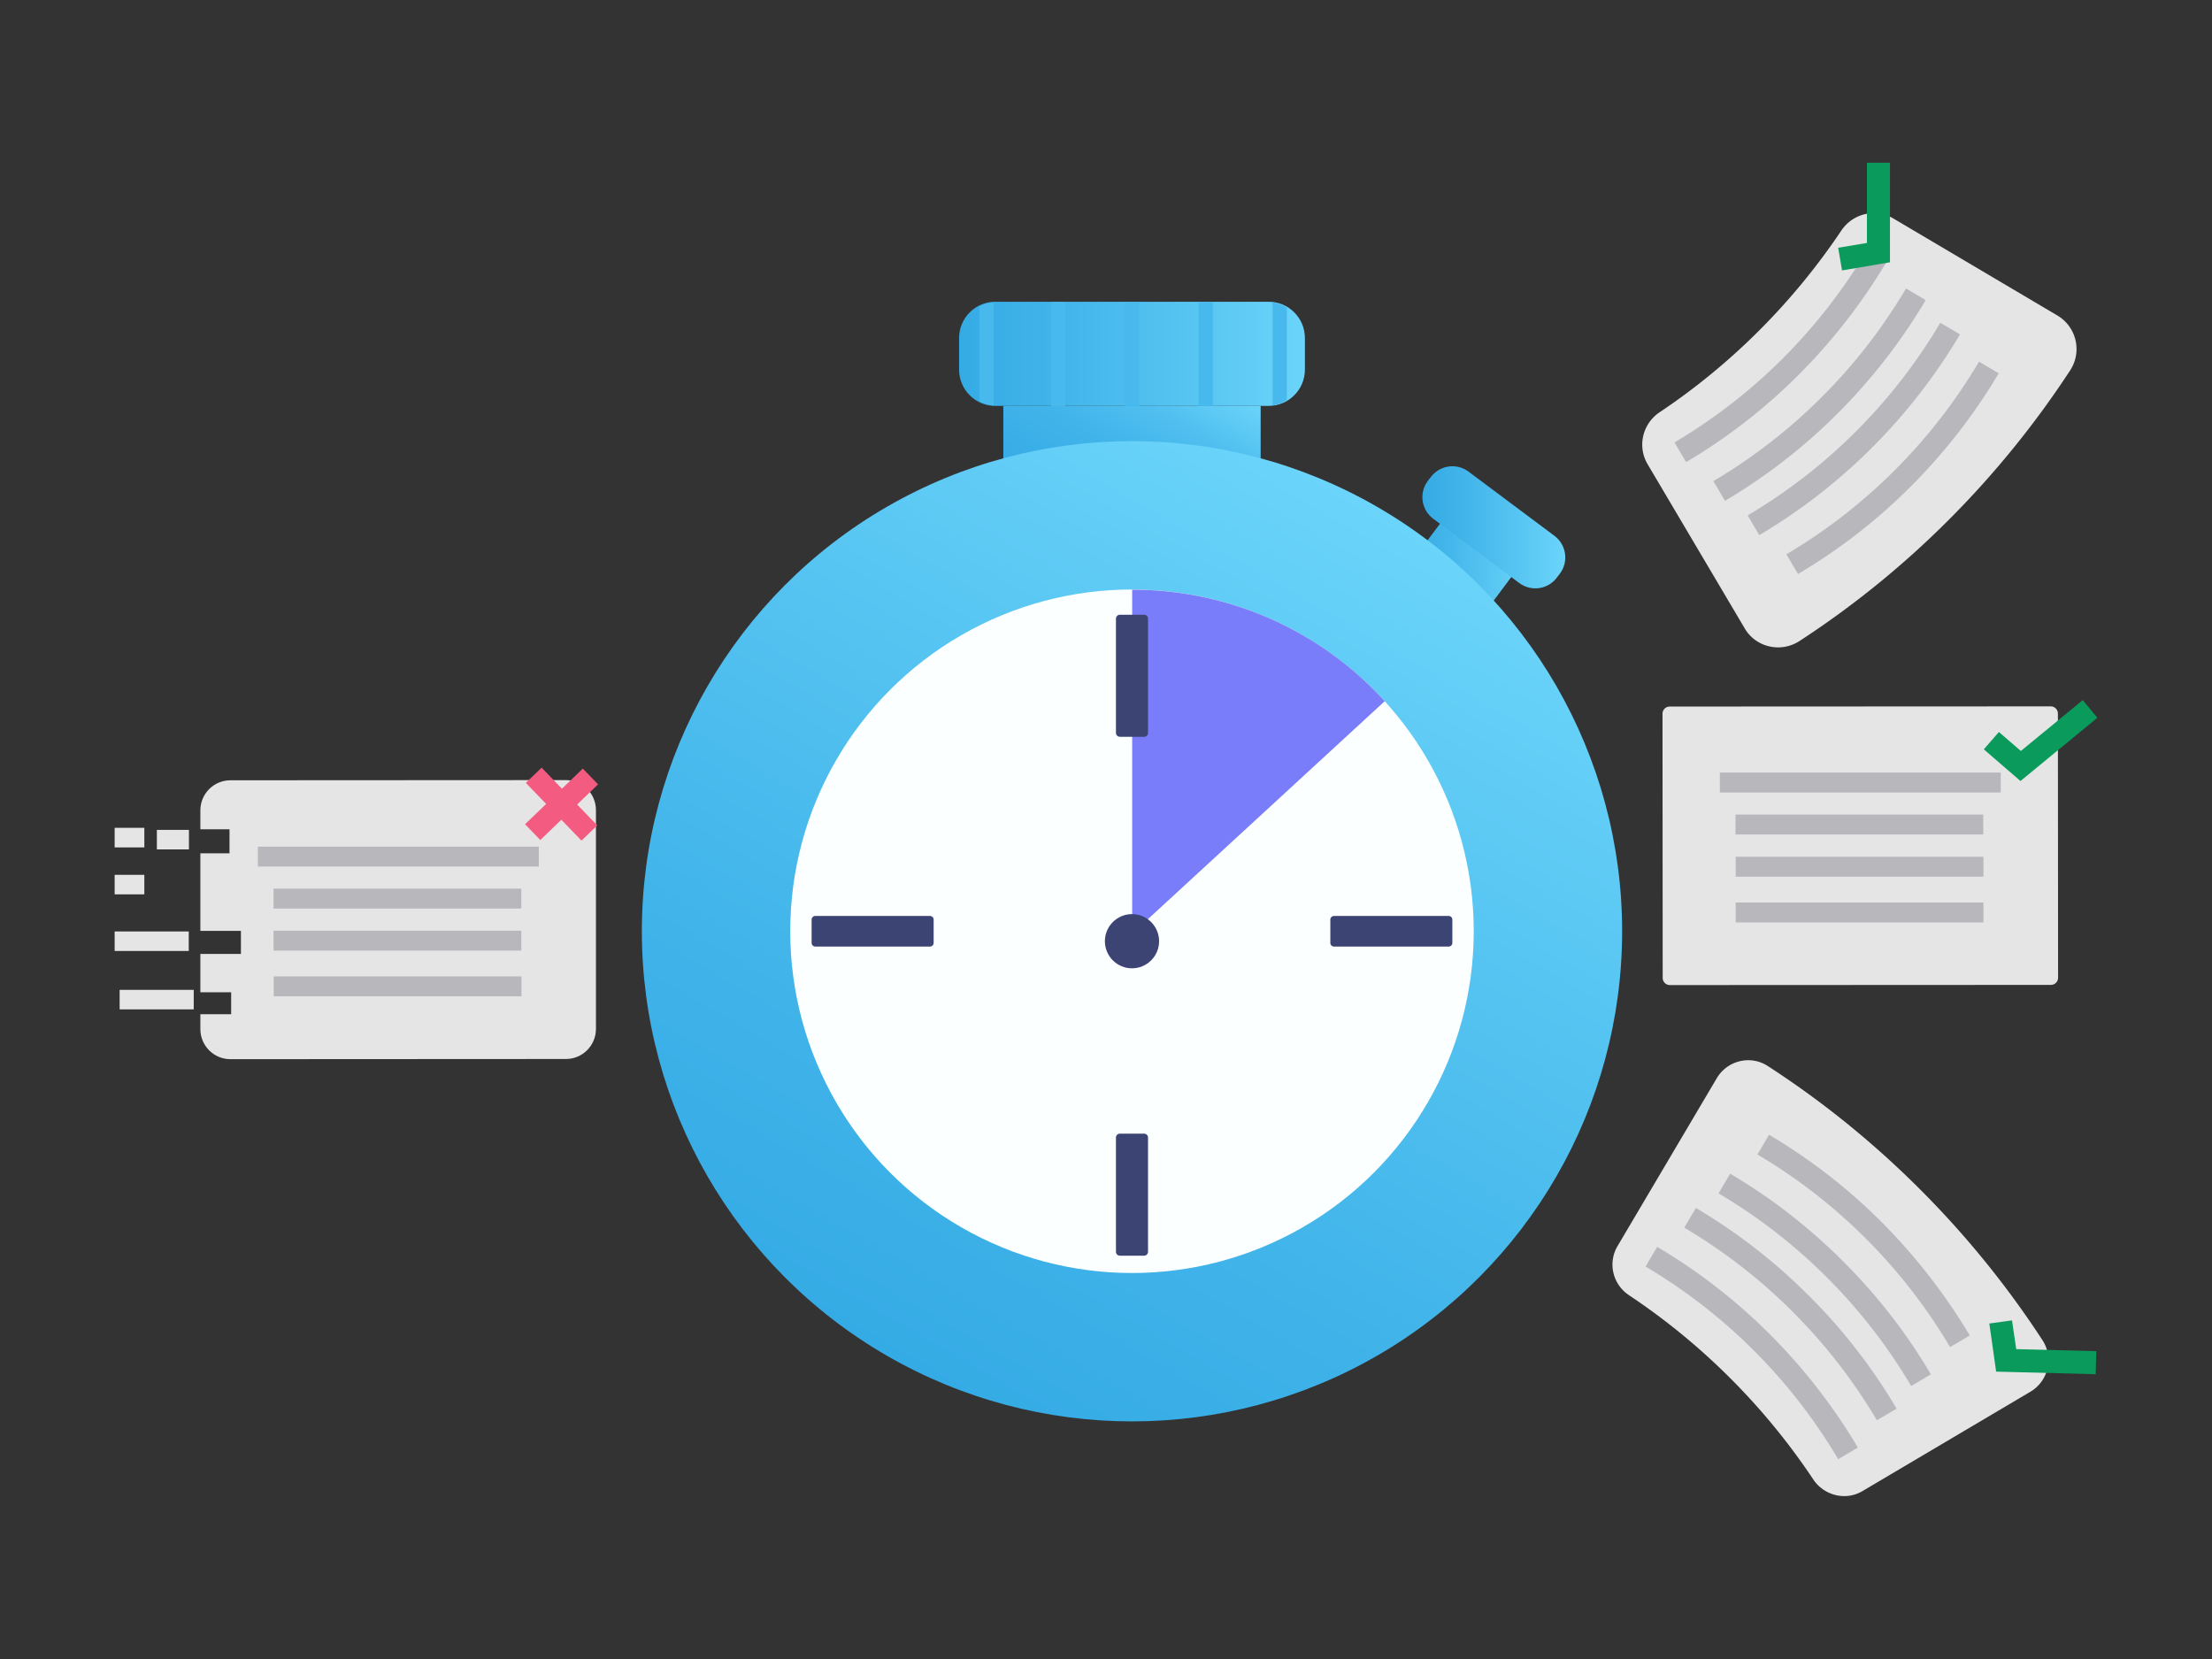 <svg id="Layer_1" xmlns="http://www.w3.org/2000/svg" viewBox="0 0 1200 900"><rect x="0" y="0" width="1200" height="900" fill="#333333" stroke="none"/><style>.st0{fill:#e5e5e5}.st1{fill:#b8b7bc}.st2{fill:#f35c80}.st3{fill:#0a9b5c}.st6{fill:#47b9ec}.st7{fill:#797df9}.st12{fill:#3b4472}.st13{fill:#edf4f4}</style><path class="st0" d="M323.3 439.5c0-9-7.3-16.3-16.3-16.3l-182 .1c-9 0-16.3 7.3-16.3 16.3v10.3h15.8v13h-15.8V505h22v12.5h-22v20.8h16.7v11.9h-16.7v8.1c0 9 7.3 16.3 16.3 16.3l182-.1c9 0 16.3-7.3 16.3-16.3V439.5z"/><path class="st1" d="M139.9 459.3h152.4v10.8H139.9zM148.4 482.1h134.4v10.8H148.4zM148.4 504.9h134.4v10.8H148.4zM148.5 529.7h134.4v10.8H148.5z"/><path transform="rotate(136.06 304.68 436.27)" class="st2" d="M283 430.3h43.5v11.9H283z"/><path transform="rotate(-133.94 304.69 436.27)" class="st2" d="M283 430.3h43.5v11.9H283z"/><path class="st0" d="M85.1 450.2h17.4v10.6H85.1zM62.2 474.6h16.1v10.6H62.2zM62.2 449.1h16.1v10.6H62.2zM62.2 505.3h40.2v10.6H62.2zM64.9 537h40.2v10.6H64.9z"/><g><path class="st0" d="M1112.6 534.3l-206.7.1a3.9 3.9 0 0 1-3.9-3.9l-.1-143.3c0-2.2 1.8-3.9 3.9-3.9l206.7-.1c2.2 0 3.9 1.8 3.9 3.9l.1 143.3c0 2.1-1.7 3.9-3.9 3.9z"/><path class="st1" d="M933 419.1h152.4v10.8H933zM941.5 441.9h134.4v10.8H941.5zM941.6 464.8H1076v10.8H941.6zM941.6 489.6H1076v10.8H941.6z"/><g><path class="st0" d="M1057.2 282a500.94 500.94 0 0 1-80.9 65.7c-10.1 6.6-23.7 3.6-29.8-6.8l-52.7-89.1c-5.7-9.7-2.7-22 6.6-28.2 38.9-26 72.4-59.6 98.5-98.5 6.2-9.3 18.6-12.3 28.2-6.6l89.1 52.7a21.13 21.13 0 0 1 6.8 29.8 508.72 508.72 0 0 1-65.8 81z"/><path class="st1" d="M976 203.1a308.1 308.1 0 0 1-61.3 47.6l-6.3-10.7c43-25.4 79.1-61.5 104.5-104.5l10.7 6.3a313.94 313.94 0 0 1-47.6 61.3zM997.1 224.1a308.1 308.1 0 0 1-61.3 47.6l-6.3-10.7c43-25.4 79.1-61.5 104.5-104.5l10.7 6.3c-13.3 22.4-29.3 43-47.6 61.3zM1015.7 242.7a308.1 308.1 0 0 1-61.3 47.6l-6.3-10.7c43-25.4 79.1-61.5 104.5-104.5l10.7 6.3c-13.3 22.4-29.3 43-47.6 61.3zM1036.7 263.8a308.1 308.1 0 0 1-61.3 47.6l-6.3-10.7c43-25.4 79.1-61.5 104.5-104.5l10.7 6.3a311 311 0 0 1-47.6 61.3z"/><g><path class="st3" d="M999.3 146.7l-2.1-12.3 15.6-2.6V88.3h12.5v54z"/></g><g><path class="st0" d="M1041.4 645c-25-25-52.6-47.4-82.4-66.7-9.4-6.1-22-3-27.7 6.7l-53.8 91c-5.4 9.2-2.6 20.8 6.3 26.7 39.5 26.3 73.6 60.4 99.9 99.9 5.9 8.8 17.6 11.7 26.7 6.3l91.1-53.9a19.9 19.9 0 0 0 6.7-27.7 508.34 508.34 0 0 0-66.8-82.3z"/><path class="st1" d="M960.3 724a308.1 308.1 0 0 0-61.3-47.6l-6.3 10.7c43 25.4 79.1 61.5 104.5 104.5l10.7-6.3c-13.3-22.4-29.3-43-47.6-61.3zM981.3 702.9a308.1 308.1 0 0 0-61.3-47.6l-6.3 10.7c43 25.4 79.1 61.5 104.5 104.5l10.7-6.3c-13.2-22.4-29.2-43-47.6-61.3zM999.9 684.3a308.1 308.1 0 0 0-61.3-47.6l-6.3 10.7c43 25.4 79.1 61.5 104.5 104.5l10.7-6.3c-13.2-22.4-29.2-43-47.6-61.3zM1021 663.2a308.1 308.1 0 0 0-61.3-47.6l-6.3 10.7c43 25.4 79.1 61.5 104.5 104.5l10.7-6.3a317.82 317.82 0 0 0-47.6-61.3z"/><g><path class="st3" d="M1079.2 718l12.3-1.7 2.3 15.6 43.4 1.1-.3 12.5-54-1.4z"/></g></g></g><g><path class="st3" d="M1076.2 406.5l8.2-9.4 11.9 10.3 33.6-27.6 7.9 9.6-41.7 34.3z"/></g></g><g><linearGradient id="SVGID_1_" gradientUnits="userSpaceOnUse" x1="580.62" y1="315.26" x2="647.6" y2="199.25"><stop offset="0" stop-color="#35abe5"/><stop offset=".33" stop-color="#38ade6"/><stop offset=".57" stop-color="#41b4ea"/><stop offset=".78" stop-color="#51c0f0"/><stop offset=".97" stop-color="#67d1f8"/><stop offset="1" stop-color="#6bd4fa"/></linearGradient><path fill="url(#SVGID_1_)" d="M544.3 220.2h139.6v74.1H544.3z"/><linearGradient id="SVGID_2_" gradientUnits="userSpaceOnUse" x1="520.32" y1="192" x2="707.9" y2="192"><stop offset="0" stop-color="#35abe5"/><stop offset=".31" stop-color="#42b5ea"/><stop offset=".89" stop-color="#64cff7"/><stop offset="1" stop-color="#6bd4fa"/></linearGradient><path d="M688.2 220.2H540c-10.9 0-19.7-8.8-19.7-19.7v-17.1c0-10.9 8.8-19.7 19.7-19.7h148.2c10.9 0 19.7 8.8 19.7 19.7v17.1c0 10.9-8.8 19.7-19.7 19.7z" fill="url(#SVGID_2_)"/><path class="st6" d="M531.3 217.7c2.4 1.3 5 2.1 7.7 2.3v-56c-2.8.3-5.4 1.1-7.7 2.3v51.4zM570.2 163.8h7.7v56.5h-7.7zM610.2 163.8h7.7v56.5h-7.7zM650.3 163.8h7.7v56.5h-7.7z"/><path class="st7" d="M690.4 163.8v56.4"/><path class="st6" d="M690.4 219.9c2.8-.4 5.4-1.4 7.7-2.9v-50.1c-2.3-1.4-4.9-2.4-7.7-2.9v55.9z"/><g><linearGradient id="SVGID_3_" gradientUnits="userSpaceOnUse" x1="763.73" y1="303.9" x2="829.36" y2="303.9"><stop offset="0" stop-color="#35abe5"/><stop offset=".31" stop-color="#42b5ea"/><stop offset=".89" stop-color="#64cff7"/><stop offset="1" stop-color="#6bd4fa"/></linearGradient><path fill="url(#SVGID_3_)" d="M802.4 336.4l-38.7-28.9 27-36.1 38.7 28.9z"/><linearGradient id="SVGID_4_" gradientUnits="userSpaceOnUse" x1="771.64" y1="286.11" x2="849.14" y2="286.11"><stop offset="0" stop-color="#35abe5"/><stop offset=".31" stop-color="#42b5ea"/><stop offset=".89" stop-color="#64cff7"/><stop offset="1" stop-color="#6bd4fa"/></linearGradient><path d="M824.2 316.3l-46.7-34.9c-6.4-4.8-7.8-13.9-3-20.4l1.7-2.2c4.8-6.4 13.9-7.8 20.4-3l46.7 34.9c6.4 4.8 7.8 13.9 3 20.4l-1.7 2.2c-4.8 6.5-13.9 7.8-20.4 3z" fill="url(#SVGID_4_)"/></g><linearGradient id="SVGID_5_" gradientUnits="userSpaceOnUse" x1="481.14" y1="735.54" x2="747.08" y2="274.93"><stop offset="0" stop-color="#35abe5"/><stop offset=".31" stop-color="#42b5ea"/><stop offset=".89" stop-color="#64cff7"/><stop offset="1" stop-color="#6bd4fa"/></linearGradient><circle cx="614.1" cy="505.2" r="265.9" fill="url(#SVGID_5_)"/><circle cx="614.1" cy="505.2" r="185.4" fill="#fcffff"/><g><path class="st7" d="M751.2 380.4a184.74 184.74 0 0 0-137-60.5v185.4h1.3l135.7-124.9z"/><path class="st12" d="M620.7 399.7h-13.2c-1.1 0-2.1-.9-2.1-2.1v-62c0-1.1.9-2.1 2.1-2.1h13.2c1.1 0 2.1.9 2.1 2.1v62c0 1.2-.9 2.1-2.1 2.1zM620.7 681.2h-13.2c-1.1 0-2.1-.9-2.1-2.1v-62c0-1.1.9-2.1 2.1-2.1h13.2c1.1 0 2.1.9 2.1 2.1v62c0 1.1-.9 2.1-2.1 2.1z"/></g><g><path class="st12" d="M721.7 511.5v-12.6c0-1.1.9-2 2-2h62.2a2 2 0 0 1 2 2v12.6a2 2 0 0 1-2 2h-62.2a2 2 0 0 1-2-2zM440.3 511.5v-12.6c0-1.1.9-2 2-2h62.2a2 2 0 0 1 2 2v12.6a2 2 0 0 1-2 2h-62.2a2 2 0 0 1-2-2z"/></g><circle class="st12" cx="614.1" cy="510.6" r="14.7"/></g></svg>
